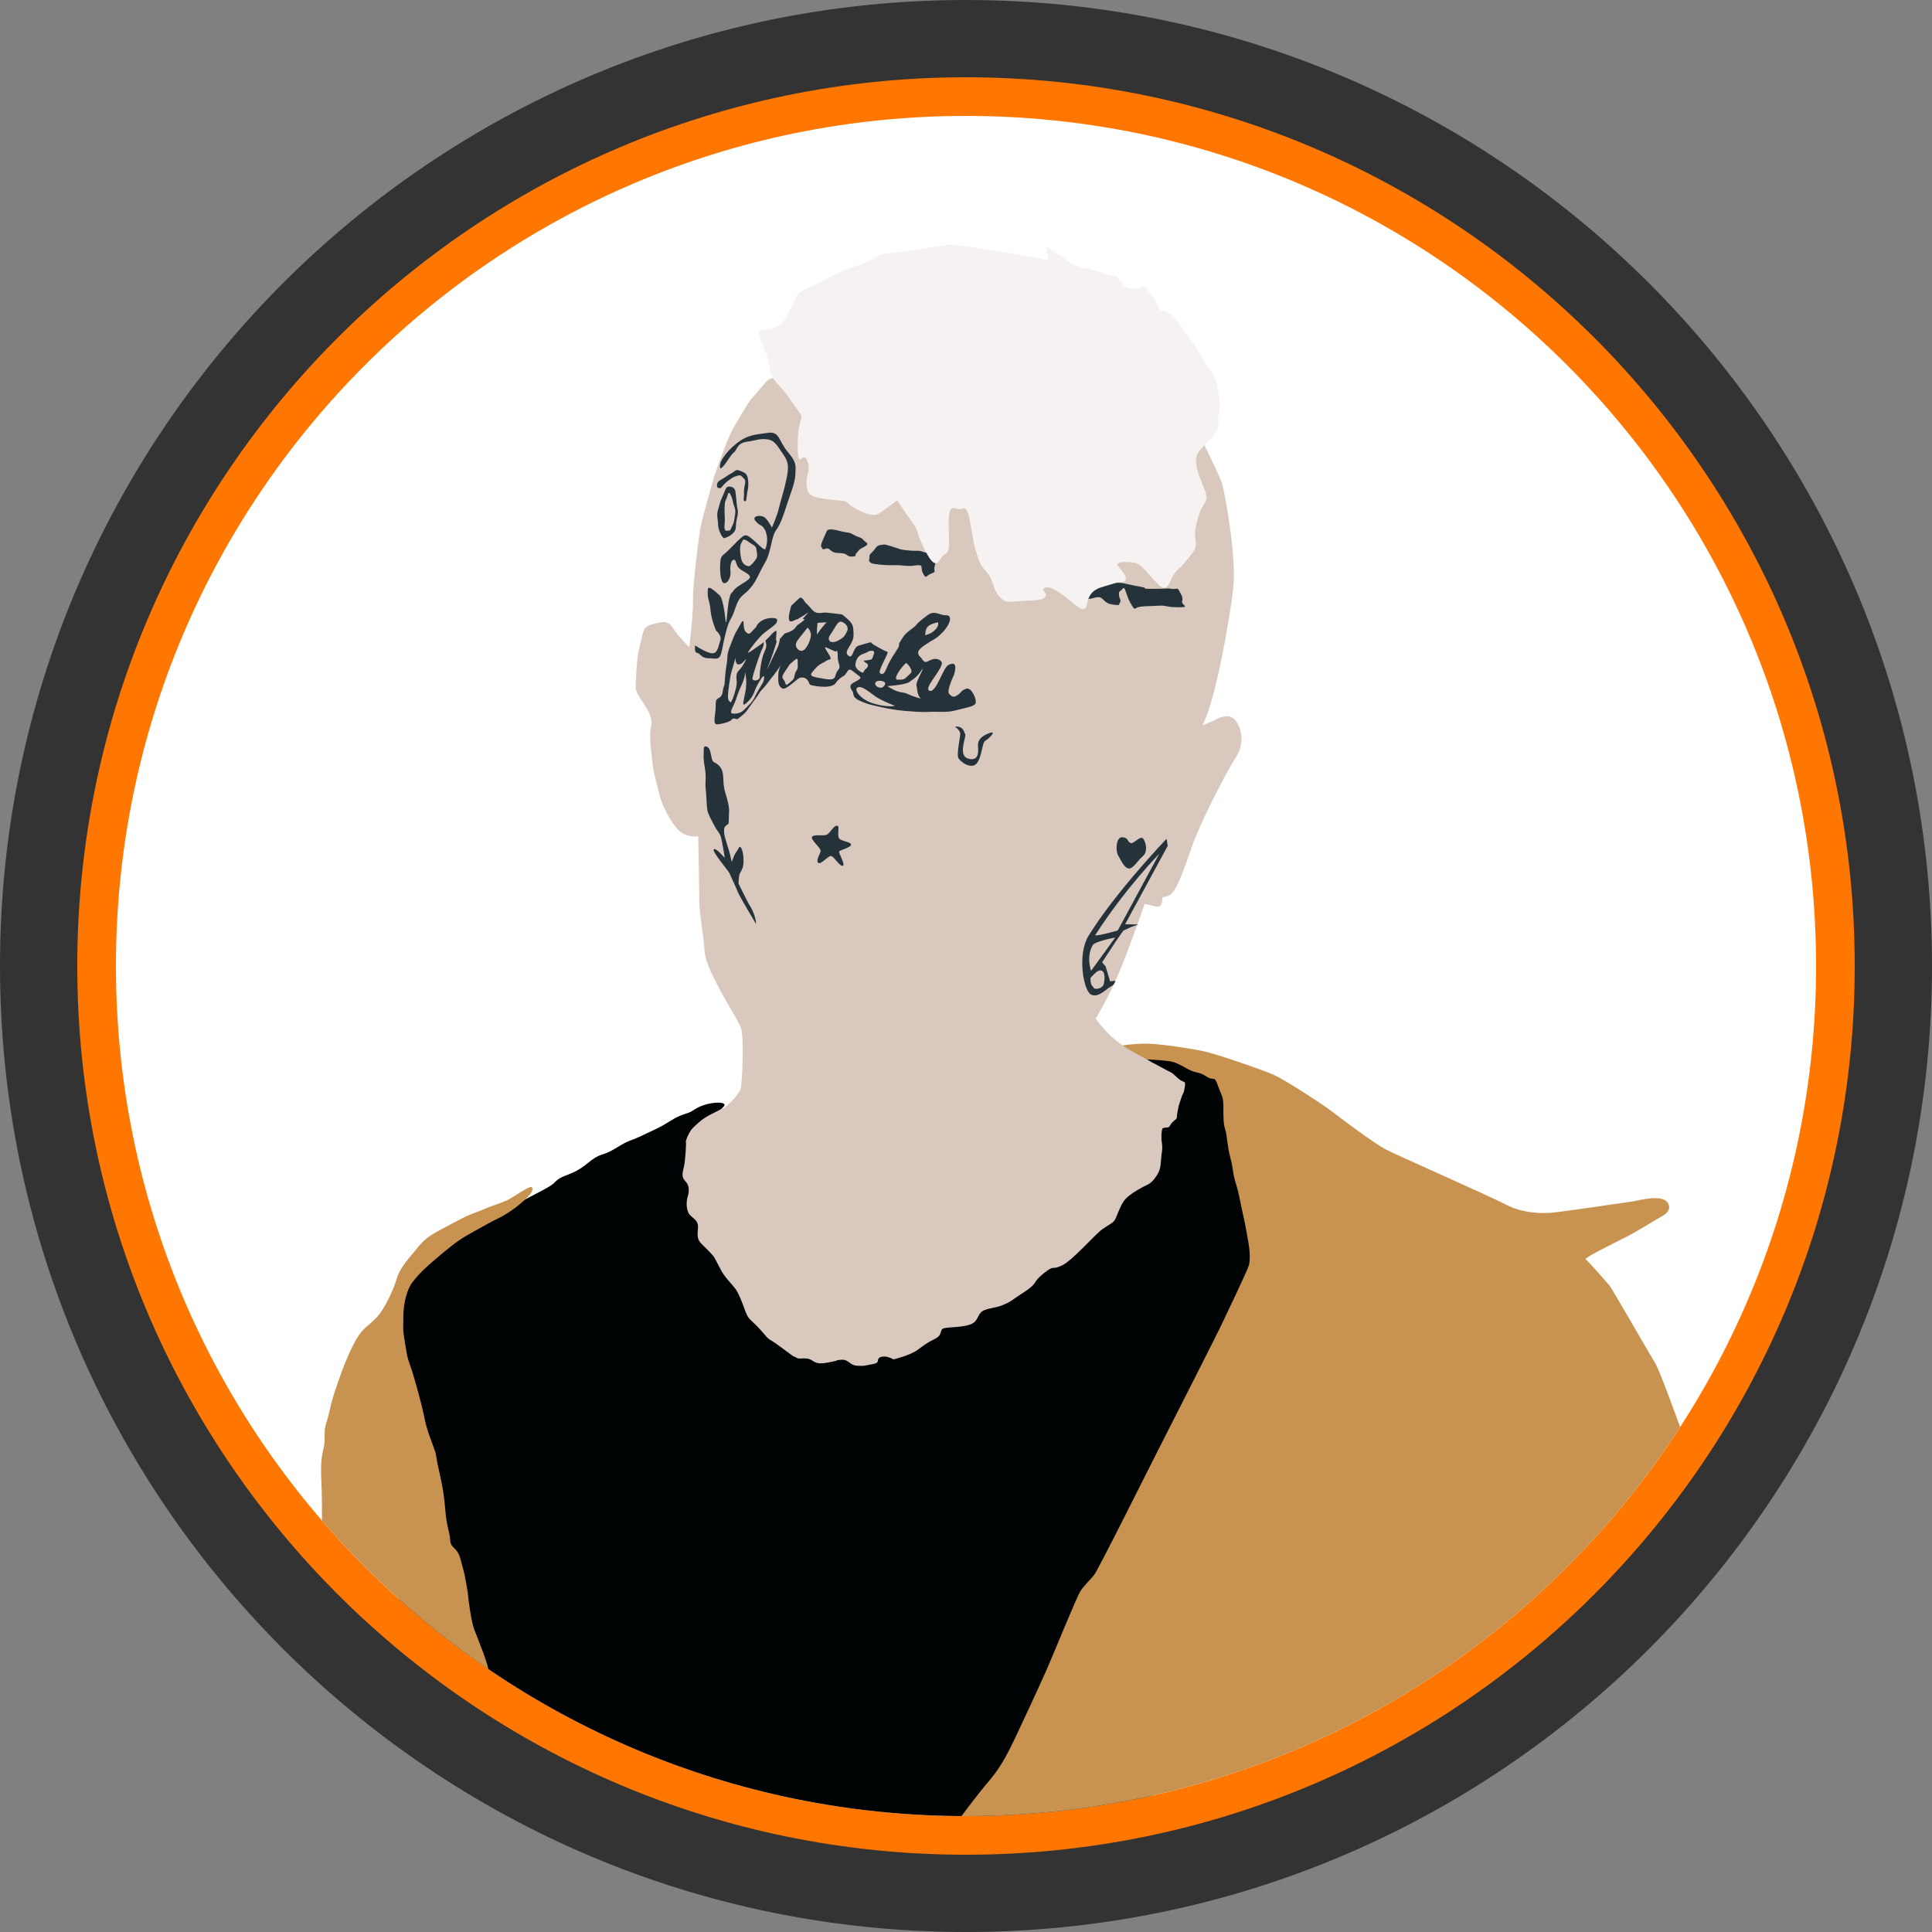 <?xml version="1.0" encoding="UTF-8" standalone="no"?><!DOCTYPE svg PUBLIC "-//W3C//DTD SVG 1.1//EN" "http://www.w3.org/Graphics/SVG/1.1/DTD/svg11.dtd"><svg width="100%" height="100%" viewBox="0 0 150 150" version="1.1" xmlns="http://www.w3.org/2000/svg" xmlns:xlink="http://www.w3.org/1999/xlink" xml:space="preserve" xmlns:serif="http://www.serif.com/" style="fill-rule:evenodd;clip-rule:evenodd;stroke-linejoin:round;stroke-miterlimit:2;"><rect x="0" y="0" width="150" height="150" fill="#808080" stroke="none"/><path id="base" d="M150,75c0,-41.394 -33.606,-75 -75,-75c-41.394,0 -75,33.606 -75,75c0,41.394 33.606,75 75,75c41.394,0 75,-33.606 75,-75Z" style="fill:#333;"/><path id="outline" d="M144,75c0,-38.082 -30.918,-69 -69,-69c-38.082,0 -69,30.918 -69,69c0,38.082 30.918,69 69,69c38.082,0 69,-30.918 69,-69Z" style="fill:#ff7600;"/><path id="core" d="M141,75c0,-36.426 -29.574,-66 -66,-66c-36.426,0 -66,29.574 -66,66c0,36.426 29.574,66 66,66c36.426,0 66,-29.574 66,-66Z" style="fill:#fff;"/><clipPath id="_clip1"><path d="M141,75c0,-36.426 -29.574,-66 -66,-66c-36.426,0 -66,29.574 -66,66c0,36.426 29.574,66 66,66c36.426,0 66,-29.574 66,-66Z"/></clipPath><g clip-path="url(#_clip1)"><g id="lil-peep" serif:id="lil peep"><path d="M48.102,106.867l3.9,-18.785c0,0 1.474,-1.864 2.934,-1.684c1.198,0.147 2.387,-1.41 2.549,-1.815c0.162,-0.404 0.283,-4.165 0.04,-4.772c-0.242,-0.607 -1.294,-2.305 -1.577,-2.871c-0.283,-0.567 -1.213,-2.144 -1.254,-3.155c-0.04,-1.011 -0.404,-2.831 -0.404,-3.923c-0,-1.092 -0.081,-4.934 -0.081,-4.934c0,0 -0.89,0.162 -1.537,-0.485c-0.647,-0.647 -1.334,-2.063 -1.496,-2.831c-0.162,-0.769 -0.405,-1.375 -0.526,-2.427c-0.121,-1.051 -0.202,-1.86 -0.162,-2.386c0.041,-0.526 0.283,-0.768 -0.202,-1.658c-0.485,-0.89 -0.97,-1.294 -0.93,-1.901c0.04,-0.606 0.04,-2.103 0.324,-3.114c0.283,-1.011 0.161,-1.456 0.97,-1.658c0.809,-0.202 1.173,-0.364 1.618,0.324c0.445,0.687 1.254,1.456 1.254,1.456c-0,-0 0.323,-2.791 0.283,-3.681c-0.041,-0.889 0.445,-4.974 0.606,-5.743c0.162,-0.768 1.052,-3.882 1.052,-3.882c-0,0 1.011,-2.912 1.456,-3.68c0.445,-0.769 1.213,-2.103 1.496,-2.386c0.283,-0.283 0.971,-1.173 1.254,-1.416c0.283,-0.242 15.934,-3.357 15.934,-3.357l16.824,6.309c0,0 2.224,4.328 2.467,5.177c0.243,0.849 1.133,5.783 0.849,8.169c-0.283,2.387 -1.375,8.696 -2.386,10.556l0.89,-0.364c0,-0 0.849,-0.566 1.416,-0.243c0.566,0.324 1.132,1.78 0.323,3.033c-0.809,1.254 -2.831,5.177 -3.478,7.078c-0.647,1.901 -1.254,3.64 -1.86,3.761l-0.405,0.081c0,-0 0.041,0.849 -0.445,0.728c-0.485,-0.121 -0.93,-0.202 -0.93,-0.202c0,-0 -1.375,3.963 -2.143,5.702c-0.769,1.739 -1.658,3.195 -1.658,3.195c-0,-0 1.566,2.316 3.614,2.766c1.47,0.322 12.758,5.184 12.758,5.184l-29.233,27.114l-24.104,-7.28Z" style="fill:#d9c8be;"/><path d="M90.574,65.122c0,0 -3.99,4.167 -6.063,7.54c-0.882,1.436 -0.397,4.211 0.176,4.542c0.574,0.331 1.235,-0.463 1.566,-0.617c0.331,-0.155 0.331,-0.441 0.331,-0.441l-0.397,0.044l-0.353,-1.169l-0.265,-0.308l1.081,-1.654l0.573,-0.815l0.639,-0.287l0.529,-0.176l-1.036,-0.023l3.307,-6.085l-0.088,-0.551Zm-5.909,10.803c0,0 -0.022,0.485 0.133,0.618c0.154,0.132 0.066,0.264 0.419,0.22c0.352,-0.044 0.463,-0.308 0.463,-0.308c-0,-0 0.22,-0.838 -0.089,-1.059c-0.308,-0.22 -0.683,0.287 -0.926,0.529Zm1.919,-3.13l-1.874,2.579c-0,0 -0.41,-1.132 0.154,-2.028c0.085,-0.135 0.838,-0.397 1.72,-0.551Zm3.417,-6.504c-0,-0 -2.675,2.731 -4.961,6.305c-0.101,0.159 1.742,-0.352 1.742,-0.352l3.219,-5.953Zm-31.309,5.436c0,0 -1.268,-2.117 -1.402,-2.46c-0.133,-0.344 -0.61,-1.364 -0.667,-1.497c-0.057,-0.134 -1.373,-1.688 -1.202,-1.831c0.172,-0.143 0.849,0.677 0.849,0.677c0,-0 -0.219,-1.536 -0.362,-1.803c-0.143,-0.267 -0.267,-0.362 -0.429,-0.677c-0.163,-0.315 -0.487,-0.906 -0.544,-1.154c-0.057,-0.248 -0.086,-0.934 -0.105,-1.287c-0.019,-0.353 -0.057,-0.467 -0.057,-0.792c-0,-0.324 0.048,-0.667 -0.019,-1.087c-0.067,-0.419 -0.143,-0.896 -0.124,-1.135c0.019,-0.238 -0.038,-0.715 0.105,-0.734c0.143,-0.019 0.276,0.095 0.343,0.219c0.067,0.124 0.124,0.449 0.191,0.744c0.066,0.296 0.229,0.258 0.457,0.448c0.229,0.191 0.363,0.41 0.411,0.811c0.047,0.401 0.009,0.629 0.095,1.049c0.086,0.42 0.143,0.496 0.229,0.839c0.086,0.344 0.171,0.696 0.143,0.992c-0.029,0.296 -0,0.83 -0.048,0.906c-0.048,0.076 -0.324,0.162 -0.334,0.429c-0.009,0.267 0,0.362 0.058,0.601c0.057,0.238 0.248,0.82 0.333,1.106c0.086,0.286 0.201,0.849 0.201,0.849c-0,-0 0.171,-0.572 0.362,-0.811c0.191,-0.238 0.219,-0.562 0.382,-0.267c0.162,0.296 0.2,0.925 0.152,1.288c-0.048,0.362 -0.238,0.562 -0.296,0.734c-0.057,0.172 -0.076,0.706 -0.076,0.706c0,-0 0.734,1.516 0.858,1.688c0.124,0.171 0.525,0.963 0.496,1.449Zm29.116,-6.269c0.188,0.059 0.623,-0.472 0.859,-0.405c0.235,0.068 0.522,1.028 0.084,1.398c-0.438,0.371 -0.741,0.977 -1.095,0.977c-0.354,0 -0.623,-0.64 -0.842,-1.01c-0.219,-0.371 -0.169,-1.466 0.337,-1.415c0.505,0.05 0.337,0.353 0.657,0.455Zm-22.759,-1.331c0.129,0.054 -0.058,0.742 0.098,0.966c0.156,0.224 0.936,0.263 0.926,0.488c-0.01,0.224 -0.829,0.409 -0.917,0.517c-0.087,0.107 0.508,1.024 0.283,1.121c-0.224,0.098 -0.692,-0.751 -0.926,-0.76c-0.234,-0.01 -0.81,0.731 -0.995,0.516c-0.186,-0.214 0.185,-0.673 0.195,-0.916c0.01,-0.244 -0.81,-0.878 -0.663,-1.093c0.146,-0.214 0.848,-0.039 1.131,-0.156c0.283,-0.117 0.566,-0.809 0.868,-0.683Zm9.086,-7.718c0,-0 0.418,0.282 0.418,0.565c0,0.282 -0.305,1.603 -0.135,1.897c0.169,0.294 1.027,0.915 1.434,0.373c0.407,-0.542 0.384,-1.581 0.644,-1.728c0.26,-0.147 0.937,-0.814 0.35,-0.61c-0.587,0.203 -0.926,0.519 -0.915,0.926c0.011,0.407 0.147,1.299 -0.734,1.073c-0.881,-0.226 -0.147,-1.706 -0.26,-1.909c-0.113,-0.203 -0.135,-0.621 -0.802,-0.587Zm-14.714,-6.667c0.203,-0.19 0.436,-0.436 0.574,-0.587c0.072,-0.078 0.313,-0.265 0.3,-0.115c-0.027,0.319 -0.087,0.78 0.014,0.75c-0.154,0.525 -0.407,1.29 -0.65,1.898c-0.356,0.891 0.356,-0.692 0.633,-1.246c0.244,-0.487 0.197,-0.592 0.262,-0.839c0.129,-0.132 0.265,-0.304 0.367,-0.42c0.123,-0.044 0.268,-0.075 0.42,-0.146c0.324,-0.153 0.336,-0.213 0.566,-0.5c0.071,-0.046 0.146,-0.096 0.226,-0.153c0.429,-0.307 0.359,-0.34 0.177,-0.331c0.061,-0.068 0.142,-0.156 0.258,-0.283c0.435,-0.475 -0.079,0 -0.376,0.139c-0.094,0.043 -0.172,0.101 -0.247,0.158c-0.223,-0.01 -0.809,0.586 -0.683,-0.317c0.03,-0.219 0.109,-0.49 0.168,-0.717c0.21,-0.212 0.45,-0.415 0.584,-0.549c0.277,-0.277 0.376,0.218 0.633,0.416c0.257,0.197 0.475,0.687 0.891,0.692c0.534,0.007 0.197,-0.092 1.127,0.026c0.93,0.119 0.587,-0.007 1.121,0.429c0.534,0.435 0.453,0.765 0.482,1.148c0.067,0.865 -0.907,1.381 -0.369,1.736c0.345,0.227 0.31,-0.667 0.765,-0.806c0.455,-0.139 0.297,-0.079 0.693,-0.198c0.396,-0.119 0.178,-0.039 0.494,0.139c0.315,0.176 0.57,0.353 1.057,0.549l0.012,0.005c-0.002,0.26 -0.789,1.503 -0.6,1.644c0.189,0.142 0.315,0.111 0.551,-0.472c0.236,-0.582 0.661,-1.164 0.865,-1.495c0.053,-0.085 0.074,-0.214 0.075,-0.359c0.071,-0.111 0.156,-0.243 0.257,-0.407c0.316,-0.514 0.791,-0.692 1.029,-0.969c0.237,-0.277 0.336,-0.356 0.91,-0.792c0.574,-0.435 0.93,0.02 1.445,0c0.514,-0.02 0.336,0.653 -0.198,1.247c-0.535,0.594 -0.93,0.712 -1.089,0.831c-0.158,0.119 -0.415,0.237 -0.712,0.514c-0.297,0.278 -0.147,0.518 0.011,0.656c0.158,0.139 0.25,0.524 0.597,0.318c0.458,-0.271 0.868,-0.23 1.054,0.081c0.142,0.492 -1.492,2.048 -0.934,2.218c0.516,0.158 1.035,-1.808 1.454,-2.006c0.224,-0.106 0.491,-0.198 0.529,0.119c0.03,0.25 -0.099,0.653 -0.099,0.653c-0,-0 -0.606,1.241 -0.368,1.478c0.237,0.238 0.328,0.283 0.625,0.105c0.297,-0.178 0.297,-0.396 0.713,-0.515c0.415,-0.118 0.851,0.93 0.692,1.168c-0.158,0.237 -0.791,0.316 -1.523,0.514c-0.733,0.198 -1.425,0.079 -2.058,0.119c-0.634,0.04 -1.386,-0.04 -1.92,-0.079c-0.534,-0.04 -1.385,-0.178 -1.939,-0.317c-0.554,-0.138 -0.732,-0.119 -1.465,-0.435c-0.732,-0.317 -0.474,-0.515 -0.653,-0.792c-0.178,-0.277 -0.277,-0.475 0.218,-0.712c0.495,-0.237 0.416,-0.356 0.416,-0.356c-0,-0 -0.297,-0.257 -0.653,-0.515c-0.357,-0.257 -0.357,0.238 -0.653,0.416c-0.297,0.178 -0.436,0.297 -0.634,0.574c-0.197,0.277 -0.831,0.316 -1.484,0.217c-0.653,-0.099 -0.475,-0.118 -0.633,-0.395c-0.158,-0.277 -0.435,-0.297 -0.613,-0.258c-0.178,0.04 -0.495,0.376 -0.891,0.653c-0.396,0.277 -0.495,0.238 -0.673,0.04c-0.178,-0.198 -0.158,-0.653 -0.138,-1.009c0.02,-0.356 0.198,-0.673 0.198,-0.673c-0,-0 -0.515,0.772 -0.653,0.91c-0.139,0.139 -0.455,0.633 -0.752,0.93c-0.297,0.297 -0.277,0.396 -0.594,0.812c-0.317,0.415 -0.594,0.85 -0.752,1.029c-0.158,0.178 -0.633,0.534 -0.633,0.534c-0,-0 -0.356,-0.139 -0.435,0.02c-0.08,0.158 -0.693,0.336 -1.109,0.376c-0.415,0.039 -0.138,-0.733 -0.138,-1.366c-0,-0.633 0.063,-0.552 0.297,-0.712c0.316,-0.218 0.217,-0.574 0.336,-0.851c0.119,-0.277 0.04,-0.633 0.198,-1.583c0.158,-0.95 -0.04,-0.752 0.356,-1.742c0.396,-0.989 0.218,-0.593 0.693,-1.444c0.475,-0.851 0.138,0.178 0.455,0.514c0.317,0.337 0.415,0 0.692,-0.257c0.278,-0.257 0.02,-0.158 0.396,-0.495c0.376,-0.336 1.029,-0.375 1.267,-0.277c0.048,0.021 0.077,0.052 0.091,0.096c-0.01,0.084 -0.021,0.149 -0.032,0.181c-0.059,0.179 -0.514,0.475 -0.95,0.812c-0.435,0.336 -1.167,1.306 -1.286,1.524c-0.119,0.217 0.851,-0.535 1.049,-0.654c0.047,-0.028 0.109,-0.077 0.179,-0.138c-0.005,0.167 -0.031,0.358 -0.111,0.497c-0.173,0.299 -0.708,1.951 -0.771,2.281c-0.063,0.331 0.598,0.236 0.566,-0.094c-0.031,-0.331 0.158,-1.495 0.331,-1.857c0.143,-0.299 0.253,-0.565 0.102,-0.933Zm-1.576,2.401c0,-0 0.055,0.341 -0.26,1.025c-0.314,0.683 -0.341,0.834 -0.478,1.23c-0.137,0.396 -0.533,0.957 -0.246,0.998c0.287,0.041 0.656,-0.014 0.929,-0.301c0.274,-0.287 0.629,-0.588 0.793,-0.943c0.164,-0.355 0.492,-0.902 0.629,-1.121c0.137,-0.218 0.164,-0.683 -0,-0.492c-0.164,0.191 -0.465,0.725 -0.547,0.93c-0.082,0.205 -0.164,0.478 -0.369,0.751c-0.205,0.274 -0.56,0.588 -0.588,0.451c-0.027,-0.136 0.123,-0.724 0.178,-1.025c0.055,-0.3 0.068,-0.71 0.041,-0.957c-0.027,-0.246 -0.082,-0.546 -0.082,-0.546Zm11.64,2.655c-0,-0 -1.055,-0.393 -1.558,-0.755c-0.504,-0.362 -1.055,-0.85 -1.354,-0.661c-0.299,0.189 0.236,0.834 0.913,1.117c0.677,0.283 1.668,0.409 1.999,0.299Zm-12.364,-3.739c0,-0 -0.058,0.513 0.206,0.528c0.264,0.015 0.455,-0.279 0.572,-0.396c0.118,-0.118 -0.191,0.455 -0.367,0.675c-0.176,0.22 -0.278,0.279 -0.322,0.44c-0.044,0.161 -0.044,0.279 -0.015,0.543c0.029,0.264 -0.044,0.587 -0.176,1.027c-0.132,0.441 -0.279,0.661 -0.279,0.661c-0,-0 -0.22,-0.103 -0.22,-0.397c-0,-0.293 0.029,-0.587 0.088,-0.968c0.059,-0.382 0.103,-0.763 0.176,-0.983c0.073,-0.221 0.235,-0.852 0.337,-1.13Zm14.53,0.827c-0,0 -0.376,0.614 -0.752,0.851c-0.376,0.238 -0.218,0.238 -0.693,0.356c-0.475,0.119 -1.306,0.178 -1.306,0.178c0,0 0.376,0.277 0.812,0.416c0.435,0.138 0.376,0.02 0.811,0.218c0.435,0.197 0.97,0.336 0.97,0.336c-0,-0 -0.218,-0.158 -0.278,-0.653c-0.059,-0.495 -0.118,-0.336 0.02,-0.732c0.139,-0.396 0.376,-0.713 0.416,-0.97Zm-3.286,1.51c-0.246,-0.015 -0.515,-0.224 -0.383,-0.423c0.132,-0.198 0.661,-0.118 0.727,0.027c0.066,0.145 -0.132,0.41 -0.344,0.396Zm-6.846,-0.58c-0.336,0.275 -0.495,0.515 -0.554,0.198c-0.059,-0.316 -0.435,-0.297 -0.039,-0.851c0.395,-0.554 0.336,-0.574 0.534,-0.712c0.198,-0.139 0.495,-0.534 0.475,-0.099c-0.02,0.435 0.079,0.435 -0.119,0.752c-0.198,0.316 -0.079,0.534 -0.297,0.712Zm8.84,-1.346c-0,-0 0.22,0.176 0.308,0.366c0.088,0.191 0.205,0.309 -0.059,0.529c-0.264,0.22 -0.352,0.396 -0.616,0.396c-0.264,-0 -0.455,0.073 -0.426,-0.161c0.029,-0.235 0.499,-0.91 0.793,-1.13Zm-6.228,-1.206c0.257,0.118 0.772,0.336 0.772,0.336c-0,-0 0.138,-0.317 0.138,0.356c0,0.673 0.317,0.732 0,1.108c-0.316,0.376 0.02,0.812 -0.969,0.653c-0.99,-0.158 -1.267,-0.217 -1.009,-0.534c0.257,-0.317 0.475,-0.534 0.653,-0.633c0.178,-0.099 0.257,-0.119 0.455,-0.257c0.198,-0.139 0.415,-0.02 0.277,-0.317c-0.139,-0.297 -0.574,-0.831 -0.317,-0.712Zm3.308,0.301c-0,-0 0.551,-0.173 0.409,0.204c-0.142,0.378 -0.094,0.41 -0.299,0.457c-0.205,0.047 -0.504,0.063 -0.504,0.063c0,-0 0.111,0.141 0.252,0.22c0.142,0.079 0.126,0.283 -0.078,0.425c-0.205,0.142 -0.111,0.378 -0.347,0.252c-0.236,-0.126 -0.503,-0.346 -0.456,-0.645c0.047,-0.299 0.157,-0.504 0.346,-0.646c0.189,-0.141 0.519,-0.188 0.677,-0.33Zm-13.337,0.12c0.263,0.022 0.337,0.421 0.893,0.421c0.556,0 0.842,0.185 0.994,-0.37c0.151,-0.556 0.084,-0.506 0.37,-1.651c0.287,-1.146 0.387,-0.808 0.725,-1.853c0.353,-1.095 0.673,-0.96 1.196,-1.6c0.522,-0.64 0.61,-1.086 1.111,-1.937c0.506,-0.859 0.472,-2.005 0.876,-2.544c0.326,-0.434 0.59,-1.229 0.809,-1.92c0.219,-0.691 0.657,-1.735 0.674,-2.375c0.016,-0.64 0.151,-0.91 -0.573,-1.752c-0.724,-0.842 -0.64,-1.634 -1.533,-1.499c-0.893,0.135 -1.548,0.106 -2.442,0.809c-0.944,0.741 -1.247,1.465 -1.247,1.465c0,-0 -0.202,0.741 0.152,0.371c0.353,-0.371 0.606,-0.927 0.876,-1.129c0.269,-0.202 0.202,-0.707 1.01,-0.825c0.809,-0.118 0.943,-0.257 1.584,-0.186c0.606,0.068 0.842,0.624 1.263,1.213c0.404,0.565 0.404,0.994 0.219,1.887c-0.185,0.892 -0.489,1.802 -0.606,2.324c-0.118,0.522 -0.523,1.432 -0.523,1.432c0,-0 -0.235,-0.489 -0.522,-0.758c-0.301,-0.283 -1.112,-0.169 -0.741,0.253c0.371,0.421 0.438,0.252 0.623,0.522c0.186,0.269 0.152,0.252 0.236,0.572c0.091,0.346 -0.017,0.961 -0.118,1.079c-0.101,0.117 -0.64,-0.489 -0.943,-0.725c-0.23,-0.178 -0.489,-0.505 -0.809,-0.252c-0.32,0.252 -0.606,0.572 -1.095,1.061c-0.488,0.488 -0.597,0.368 -0.64,0.977c-0.05,0.724 0.034,1.583 0.32,1.583c0.287,0 0.523,-0.505 0.472,-0.926c-0.05,-0.421 0.051,-0.876 0.253,-0.893c0.202,-0.017 0.134,0.32 0.37,0.606c0.236,0.287 0.859,0.455 0.893,0.725c0.034,0.269 -0.994,0.657 -1.246,1.027c-0.253,0.371 -0.219,0.101 -0.371,0.708c-0.152,0.606 -0.202,2.408 -0.286,1.6c-0.085,-0.809 -0.253,-1.735 -0.455,-1.904c-0.202,-0.168 -0.876,-0.842 -0.91,-0.488c-0.077,0.809 0.135,0.808 0.202,1.617c0.068,0.808 0.438,1.617 0.438,1.617c0,-0 0.472,0.371 0.32,0.775c-0.151,0.404 -0.185,1.01 -0.64,0.977c-0.454,-0.034 -1.314,-0.607 -1.314,-0.607c0,0 -0.067,0.556 0.135,0.573Zm8.604,-1.965c0,0 -0.079,0.099 -0.376,0.475c-0.296,0.376 -0.593,0.673 -0.534,0.95c0.06,0.277 0.416,0.574 0.713,0.237c0.296,-0.336 0.514,-0.969 0.435,-1.227c-0.079,-0.257 -0.059,-0.197 -0.238,-0.435Zm2.415,0.989c-0.636,0.354 -0.97,0 -0.653,-0.435c0.316,-0.435 0.534,-0.989 0.771,-1.009c0.238,-0.02 0.713,0.336 0.535,0.732c-0.178,0.396 -0.297,0.515 -0.653,0.712Zm6.72,-0.382c-0,-0 -0.03,-0.484 0.22,-0.704c0.249,-0.221 0.763,-0.309 0.763,-0.309c0,0 0.117,0.264 -0.22,0.587c-0.338,0.323 -0.528,0.323 -0.763,0.426Zm-7.675,-1.012c-0,-0 -0.583,0.676 -0.693,0.897c-0.11,0.22 0,-0.85 0,-0.85c0,-0 0.252,-0.032 0.693,-0.047Zm19.65,-1.858c-0.449,0 -0.321,-0.505 -0.337,-0.674c-0.017,-0.168 -0.337,-0.64 0.118,-0.69c0.454,-0.051 0.555,-0.101 0.943,0.067c0.387,0.169 0.909,0.185 1.499,0.185c0.59,0 0.505,-0.202 1.314,-0.033c0.808,0.168 0.455,0.101 1.246,0.252c0.792,0.152 -0.32,0.152 0.96,0.152c1.281,0 1.045,-0.067 1.415,0c0.371,0.067 0.421,-0.135 0.556,0.118c0.135,0.253 0.354,0.539 0.253,0.842c-0.101,0.303 0.741,0.489 -0.337,0.472c-1.078,-0.017 -0.775,-0.169 -1.617,-0.118c-0.842,0.05 -0.741,0.017 -1.247,0.067c-0.505,0.051 -0.421,0.371 -0.69,-0.067c-0.27,-0.438 -0.32,-0.64 -0.421,-0.91c-0.101,-0.269 -0.152,-0.623 -0.337,-0.387c-0.185,0.236 -0.27,0.101 -0.253,0.455c0.017,0.353 0.202,0.387 0.084,0.572c-0.118,0.186 0,0.253 -0.37,0.202c-0.371,-0.05 -0.539,-0.05 -0.826,-0.303c-0.286,-0.252 -0.32,-0.387 -0.842,-0.236c-0.522,0.152 -0.893,0.034 -1.111,0.034Zm-15.935,-2.678c-0.324,-0.044 -0.455,-0.185 -0.388,-0.404c0.068,-0.219 -0.117,-0.186 0.203,-0.489c0.32,-0.303 0.32,-0.539 0.69,-0.573c0.371,-0.033 0.101,-0.117 0.927,0.135c0.825,0.253 0.438,0.202 1.229,0.287c0.792,0.084 0.674,-0.051 1.146,0.117c0.471,0.169 0.522,-0.033 0.741,0.27c0.219,0.303 0.252,0.488 0.135,0.859c-0.118,0.371 0.202,0.371 -0.236,0.539c-0.438,0.169 -0.421,0.472 -0.657,0.017c-0.236,-0.455 0.033,-0.674 -0.388,-0.657c-0.421,0.017 -0.337,0.084 -0.892,0.051c-0.556,-0.034 -0.337,-0.051 -0.944,-0.051c-0.606,-0 -0.488,-0 -0.825,-0.017c-0.337,-0.017 -0.371,-0.034 -0.741,-0.084Zm-10.191,-1.87c0,0 0.101,-0.084 0.421,0.152c0.32,0.236 0.573,0.303 0.607,0.539c0.033,0.236 0.134,0.573 -0,0.775c-0.135,0.202 -0.337,0.454 -0.489,0.556c-0.152,0.101 -0.556,-0.085 -0.657,-0.455c-0.101,-0.371 -0.135,-0.842 -0.101,-1.045c0.034,-0.202 0.084,-0.269 0.219,-0.522Zm6.687,0.725c-0.232,-0.175 -0.421,0.134 -0.522,-0.034c-0.101,-0.169 -0.185,-0.169 0.017,-0.64c0.202,-0.472 0.236,-0.556 0.303,-0.691c0.067,-0.135 0.169,-0.269 1.011,-0.05c0.842,0.219 0.606,0.033 1.095,0.303c0.488,0.269 0.572,0.168 0.741,0.387c0.168,0.219 0.572,0.287 0.084,0.539c-0.488,0.253 -0.371,0.236 -0.59,0.472c-0.219,0.236 0.068,0.269 -0.32,0.286c-0.387,0.017 -0.353,-0.101 -0.589,-0.202c-0.236,-0.101 -0.64,-0.034 -0.842,-0.118c-0.202,-0.084 -0.186,-0.101 -0.388,-0.252Zm-8.119,-0.86c-0.204,0.062 -0.505,-0.69 -0.505,-1.027c-0,-0.337 -0.135,-0.775 -0.017,-1.129c0.118,-0.353 0.152,-0.64 0.354,-1.061c0.202,-0.421 0.253,-0.758 0.455,-0.775c0.202,-0.016 0.505,0.034 0.555,0.388c0.051,0.354 0.068,0.606 0.102,0.977c0.033,0.37 0.168,0.471 0.016,1.095c-0.151,0.623 0,0.791 -0.235,1.078c-0.236,0.286 -0.556,0.404 -0.725,0.454Zm0.118,-0.572c-0.195,-0.028 -0.118,-0.506 -0.101,-0.708c0.017,-0.202 -0.034,-0.657 -0.017,-1.044c0.017,-0.387 0.017,-0.489 0.135,-0.724c0.118,-0.236 0.135,-0.64 0.286,-0.388c0.152,0.253 0.203,0.506 0.253,0.741c0.051,0.236 0.202,0.455 0.152,0.775c-0.051,0.32 -0.068,0.623 -0.169,0.842c-0.101,0.219 -0.219,0.472 -0.219,0.472c0,0 -0.202,0.051 -0.32,0.034Zm-0.657,-3.335c0,-0 -0.219,-0.354 0.236,-0.607c0.455,-0.252 0.539,-0.37 0.792,-0.488c0.252,-0.118 0.37,-0.354 0.623,-0.253c0.253,0.101 0.539,0.168 0.64,0.438c0.101,0.269 0.118,0.741 0.051,1.044c-0.068,0.304 -0.085,0.556 -0.118,0.792c-0.034,0.236 -0.253,0.118 -0.202,-0.118c0.05,-0.236 -0,-0.505 0.033,-0.741c0.034,-0.236 0.169,-0.606 0.017,-0.741c-0.151,-0.135 -0.236,-0.354 -0.488,-0.27c-0.253,0.085 -0.27,0.051 -0.539,0.236c-0.27,0.185 -0.287,0.185 -0.539,0.438c-0.253,0.253 -0.203,0.371 -0.506,0.27Z" style="fill:#25323a;"/><path d="M58.941,25.659c-0,-0 0.809,-0 1.375,-0.283c0.566,-0.284 0.809,-0.85 1.213,-1.699c0.405,-0.849 0.405,-0.971 1.133,-1.294c0.728,-0.324 0.849,-0.405 1.941,-0.971c1.092,-0.566 1.577,-0.606 2.75,-1.092c1.173,-0.485 0.283,-0.526 2.305,-0.728c2.022,-0.202 1.658,-0.323 2.871,-0.404c1.214,-0.081 0.648,-0.364 2.629,-0.041c1.982,0.324 2.548,0.405 3.842,0.607c1.294,0.202 2.386,0.445 2.386,0.445l-0.161,-1.052l1.172,0.728c0,0 0.809,0.728 1.537,0.89c0.728,0.162 1.092,0.202 1.618,0.405c0.526,0.202 1.173,0.283 1.173,0.283l0.526,0.647c-0,-0 -0.122,0.242 0.687,0.323c0.809,0.081 0.566,-0.526 1.132,0.081c0.567,0.607 1.052,1.618 1.052,1.618c-0,-0 0.526,0.04 0.93,0.404c0.405,0.364 0.405,0.486 1.132,1.537c0.728,1.052 0.405,0.283 1.012,1.496c0.606,1.214 1.011,1.214 1.253,2.265c0.243,1.052 0.364,1.78 0.162,2.427c-0.202,0.647 0.162,0.323 -0.081,1.051c-0.243,0.728 -0.849,0.971 -1.092,1.335c-0.242,0.364 -0.809,0.566 -0.485,1.82c0.323,1.253 0.971,1.941 0.607,2.548c-0.364,0.606 -0.526,0.97 -0.728,1.941c-0.203,0.97 0.323,1.254 -0.284,2.022c-0.606,0.768 -0.687,0.89 -1.213,1.375c-0.526,0.485 -0.566,1.82 -1.334,1.092c-0.769,-0.728 -1.254,-1.456 -1.659,-1.658c-0.404,-0.202 -1.86,-0.243 -1.536,0.162c0.323,0.404 1.011,1.172 0.283,1.253c-0.728,0.081 0.323,-0.161 -1.578,0.405c-1.9,0.566 -0.363,2.79 -2.426,1.051c-2.063,-1.739 -2.103,-0.809 -2.103,-0.809c-0,0 0.809,0.688 -0.688,0.769c-1.496,0.081 -1.86,0.121 -1.86,0.121c0,0 -0.849,0.121 -1.294,-1.254c-0.445,-1.375 -0.849,-1.051 -1.213,-2.184c-0.364,-1.132 -0.324,-1.213 -0.486,-2.062c-0.161,-0.849 -0.283,-1.982 -0.728,-1.739c-0.444,0.243 -1.011,-0.647 -1.051,0.849c-0.041,1.497 0.202,2.467 -0.283,2.669c-0.486,0.203 -0.566,1.659 -1.537,-0.242c-0.971,-1.901 -0.243,-1.133 -1.132,-2.386c-0.89,-1.254 -1.052,-1.537 -1.052,-1.537c0,-0 -0.89,0.687 -1.456,1.051c-0.566,0.364 -2.103,-0.525 -2.346,-0.809c-0.242,-0.283 -0.485,-0.161 -1.617,-0.323c-1.133,-0.162 -1.618,-0.243 -1.618,-1.213c0,-0.971 0.364,-0.971 0.041,-1.82c-0.324,-0.85 -0.769,1.092 -0.728,-1.335c0.04,-2.426 0.687,-1.618 -0.081,-2.669c-0.769,-1.052 -0.445,-0.688 -0.93,-1.294c-0.486,-0.607 -0.89,-0.89 -1.012,-1.294c-0.121,-0.405 -0.404,-1.618 -0.404,-1.618l-0.485,-1.213c-0,-0 -0.122,-0.041 -0.081,-0.647Z" style="fill:#f6f2f1;"/><path d="M56.107,85.987c0,0 0.43,-0.307 -0.184,-0.369c-0.615,-0.061 -1.532,0.187 -2.054,0.556c-0.522,0.369 -0.819,0.226 -1.803,0.84c-0.983,0.615 -0.983,0.553 -2.12,1.106c-1.137,0.554 -0.922,0.277 -2.12,1.015c-1.199,0.737 -1.076,0.245 -2.274,1.229c-1.199,0.983 -1.847,0.768 -2.462,1.413c-0.218,0.229 -0.487,0.398 -1.567,0.953c-2.213,1.137 -2.735,1.598 -2.735,1.598l-6.719,3.68l-4.087,11.304l8.185,40.438l37.874,0.265l50.711,-34.978l-31.658,-33.271l-4.512,0.121c0,-0 0.483,0.395 0.821,0.579c0.338,0.185 0.359,0.172 0.706,0.369c0.995,0.564 0.738,0.307 1.291,0.83c0.553,0.522 0.676,0.123 0.584,0.737c-0.092,0.615 -0.092,0.277 -0.307,0.953c-0.215,0.676 -0.123,0.307 -0.246,0.922c-0.123,0.614 0.061,0.461 -0.308,0.768c-0.368,0.307 -0.245,0.492 -0.522,0.492c-0.276,-0 -0.355,0.09 -0.355,0.09c0,-0 -0.075,0.186 -0.075,0.647c-0,0.461 0.123,0.645 0.031,1.229c-0.093,0.584 -0.031,1.168 -0.308,1.629c-0.276,0.461 -0.522,0.707 -0.768,0.83c-0.246,0.123 -1.445,0.688 -1.867,1.282c-0.358,0.506 -0.57,1.326 -0.754,1.542c-0.185,0.215 -0.298,0.218 -0.913,0.648c-0.614,0.43 -2.305,2.428 -3.165,2.827c-0.86,0.4 -0.492,-0.123 -1.413,0.615c-0.922,0.737 -0.369,0.707 -1.506,1.444c-1.137,0.738 -0.953,0.707 -1.598,0.983c-0.645,0.277 -1.229,0.246 -1.629,0.492c-0.399,0.246 -0.307,0.768 -0.891,1.014c-0.584,0.246 -1.598,0.215 -2.059,0.307c-0.461,0.093 -0.061,0.492 -0.737,0.83c-0.676,0.338 -0.769,0.43 -1.352,0.861c-0.584,0.43 -1.875,0.737 -1.875,0.737c0,0 -0.553,-0.338 -0.983,-0.184c-0.43,0.153 0.061,0.43 -0.646,0.553c-0.706,0.123 -0.522,0.153 -1.167,0.123c-0.646,-0.031 -0.646,-0.523 -1.291,-0.461c-0.645,0.061 0.154,-0 -1.014,0.215c-1.168,0.215 -1.045,-0.246 -1.598,-0.307c-0.553,-0.062 -0.584,0.092 -0.922,-0.123c-0.338,-0.215 0.4,0.368 -0.952,-0.646c-1.353,-1.014 -0.922,-0.491 -1.598,-1.29c-0.676,-0.799 -1.014,-0.922 -1.199,-1.322c-0.184,-0.399 -0.215,-0.583 -0.522,-1.321c-0.307,-0.738 -0.523,-0.891 -0.861,-1.291c-0.338,-0.399 -0.491,-0.583 -0.706,-1.014c-0.216,-0.43 -0.492,-0.922 -0.492,-0.922c-0,0 -0.4,-0.461 -0.83,-0.86c-0.43,-0.399 -0.461,-0.615 -0.399,-1.291c0.061,-0.676 -0.338,-0.737 -0.646,-1.106c-0.307,-0.369 -0.245,-1.106 -0.153,-1.383c0.092,-0.276 0.184,-0.799 -0.123,-1.137c-0.307,-0.338 -0.338,-0.491 -0.185,-1.106c0.154,-0.615 0.185,-1.936 0.185,-1.936c-0,0 -0.092,-0.061 0.154,-0.584c0.245,-0.522 0.437,-0.649 0.891,-1.05c0.468,-0.415 1.09,-0.684 1.459,-0.868c0.369,-0.184 0.338,-0.246 0.338,-0.246Z" style="fill:#000304;"/><path d="M89.078,82.251c0,-0 1.237,0.065 1.705,0.137c0.468,0.072 0.792,0.252 1.44,0.613c0.649,0.36 0.865,0.18 1.441,0.576c0.576,0.396 0.599,-0.138 0.887,0.69c0.288,0.829 0.432,0.793 0.432,1.693c0,0.9 0,1.296 0.144,1.728c0.145,0.432 0.145,1.26 0.397,2.197c0.252,0.936 0.144,1.08 0.432,2.016c0.288,0.936 0.36,1.585 0.54,2.341c0.18,0.756 0.324,1.656 0.432,2.232c0.108,0.576 0.144,1.369 0.036,1.765c-0.108,0.396 -1.873,4.069 -2.161,4.681c-0.288,0.612 -4.249,8.426 -4.933,9.758c-0.684,1.333 -4.609,9.218 -4.933,9.615c-0.324,0.396 -0.756,0.792 -1.044,1.224c-0.288,0.432 -2.125,4.969 -2.665,6.193c-0.54,1.225 -2.016,4.393 -2.412,5.222c-0.397,0.828 -1.045,2.196 -1.945,3.24c-0.9,1.045 -2.809,3.529 -3.745,5.006c-0.936,1.476 40.816,1.732 40.816,1.732c-0,0 18.022,-30.251 17.59,-31.224c-0.432,-0.972 -2.52,-7.021 -3.024,-7.849c-0.505,-0.829 -3.349,-5.798 -3.565,-6.05c-0.216,-0.252 -1.657,-1.908 -1.837,-2.016c-0.18,-0.108 2.881,-1.585 3.421,-1.873c0.54,-0.288 2.449,-1.44 2.449,-1.44c-0,-0 0.936,-0.396 0.504,-1.08c-0.432,-0.685 -2.233,-0.18 -2.665,-0.108c-0.432,0.072 -5.185,0.756 -6.121,0.864c-0.937,0.108 -2.485,0.072 -3.781,-0.612c-1.297,-0.685 -8.534,-3.853 -9.399,-4.321c-0.864,-0.469 -3.276,-2.269 -4.069,-2.881c-0.792,-0.612 -3.636,-2.449 -4.501,-2.845c-0.864,-0.396 -4.429,-1.62 -5.401,-1.836c-0.972,-0.216 -3.709,-0.648 -4.753,-0.612c-1.044,0.036 -1.656,0.144 -1.656,0.144c-0,-0 1.08,0.684 1.944,1.08Zm-47.791,9.916c-0.097,-0.107 -0.866,0.386 -1.201,0.599c-0.469,0.3 -0.648,0.436 -1.584,0.76c-0.937,0.324 -0.844,0.345 -1.637,0.634c-0.792,0.288 -1.26,0.576 -2.628,1.296c-1.368,0.721 -1.504,1.059 -2.116,1.779c-0.612,0.72 -1.125,1.354 -1.305,2.002c-0.18,0.648 -0.9,2.375 -1.621,3.096c-0.701,0.704 -0.9,0.721 -1.332,1.333c-0.432,0.612 -1.008,1.944 -1.296,2.736c-0.288,0.793 -0.756,2.053 -0.972,3.097c-0.216,1.044 -0.432,1.116 -0.396,2.125c0.036,1.008 -0.361,1.018 -0.253,3.251c0.108,2.232 0.022,6.268 0.022,6.268l13.925,13.975c0,0 -0.767,-4.867 -1.055,-5.84c-0.288,-0.972 -0.505,-1.404 -0.721,-2.016c-0.216,-0.612 -0.396,-0.756 -0.612,-2.161c-0.216,-1.404 -0.108,-1.044 -0.288,-2.052c-0.18,-1.008 -0.216,-1.08 -0.468,-2.017c-0.252,-0.936 -0.756,-0.792 -0.792,-1.44c-0.036,-0.648 -0.288,-1.044 -0.396,-2.485c-0.108,-1.44 -0.396,-2.556 -0.576,-3.384c-0.18,-0.829 -0,-0.541 -0.504,-1.873c-0.505,-1.332 -0.469,-1.62 -0.721,-2.629c-0.252,-1.008 -0.468,-1.8 -0.756,-2.736c-0.288,-0.936 -0.324,-0.72 -0.54,-2.089c-0.216,-1.368 -0.149,-0.947 -0.149,-2.135c0,-1.189 0.331,-2.238 0.712,-2.718c0.636,-0.801 1.071,-1.191 2.282,-2.204c1.171,-0.981 1.563,-1.215 2.463,-1.719c0.901,-0.504 1.57,-0.874 1.894,-1.018c0.324,-0.144 1.042,-0.582 1.576,-1.016c0.536,-0.436 1.316,-1.12 1.045,-1.419Z" style="fill:#c89351;"/></g></g></svg>